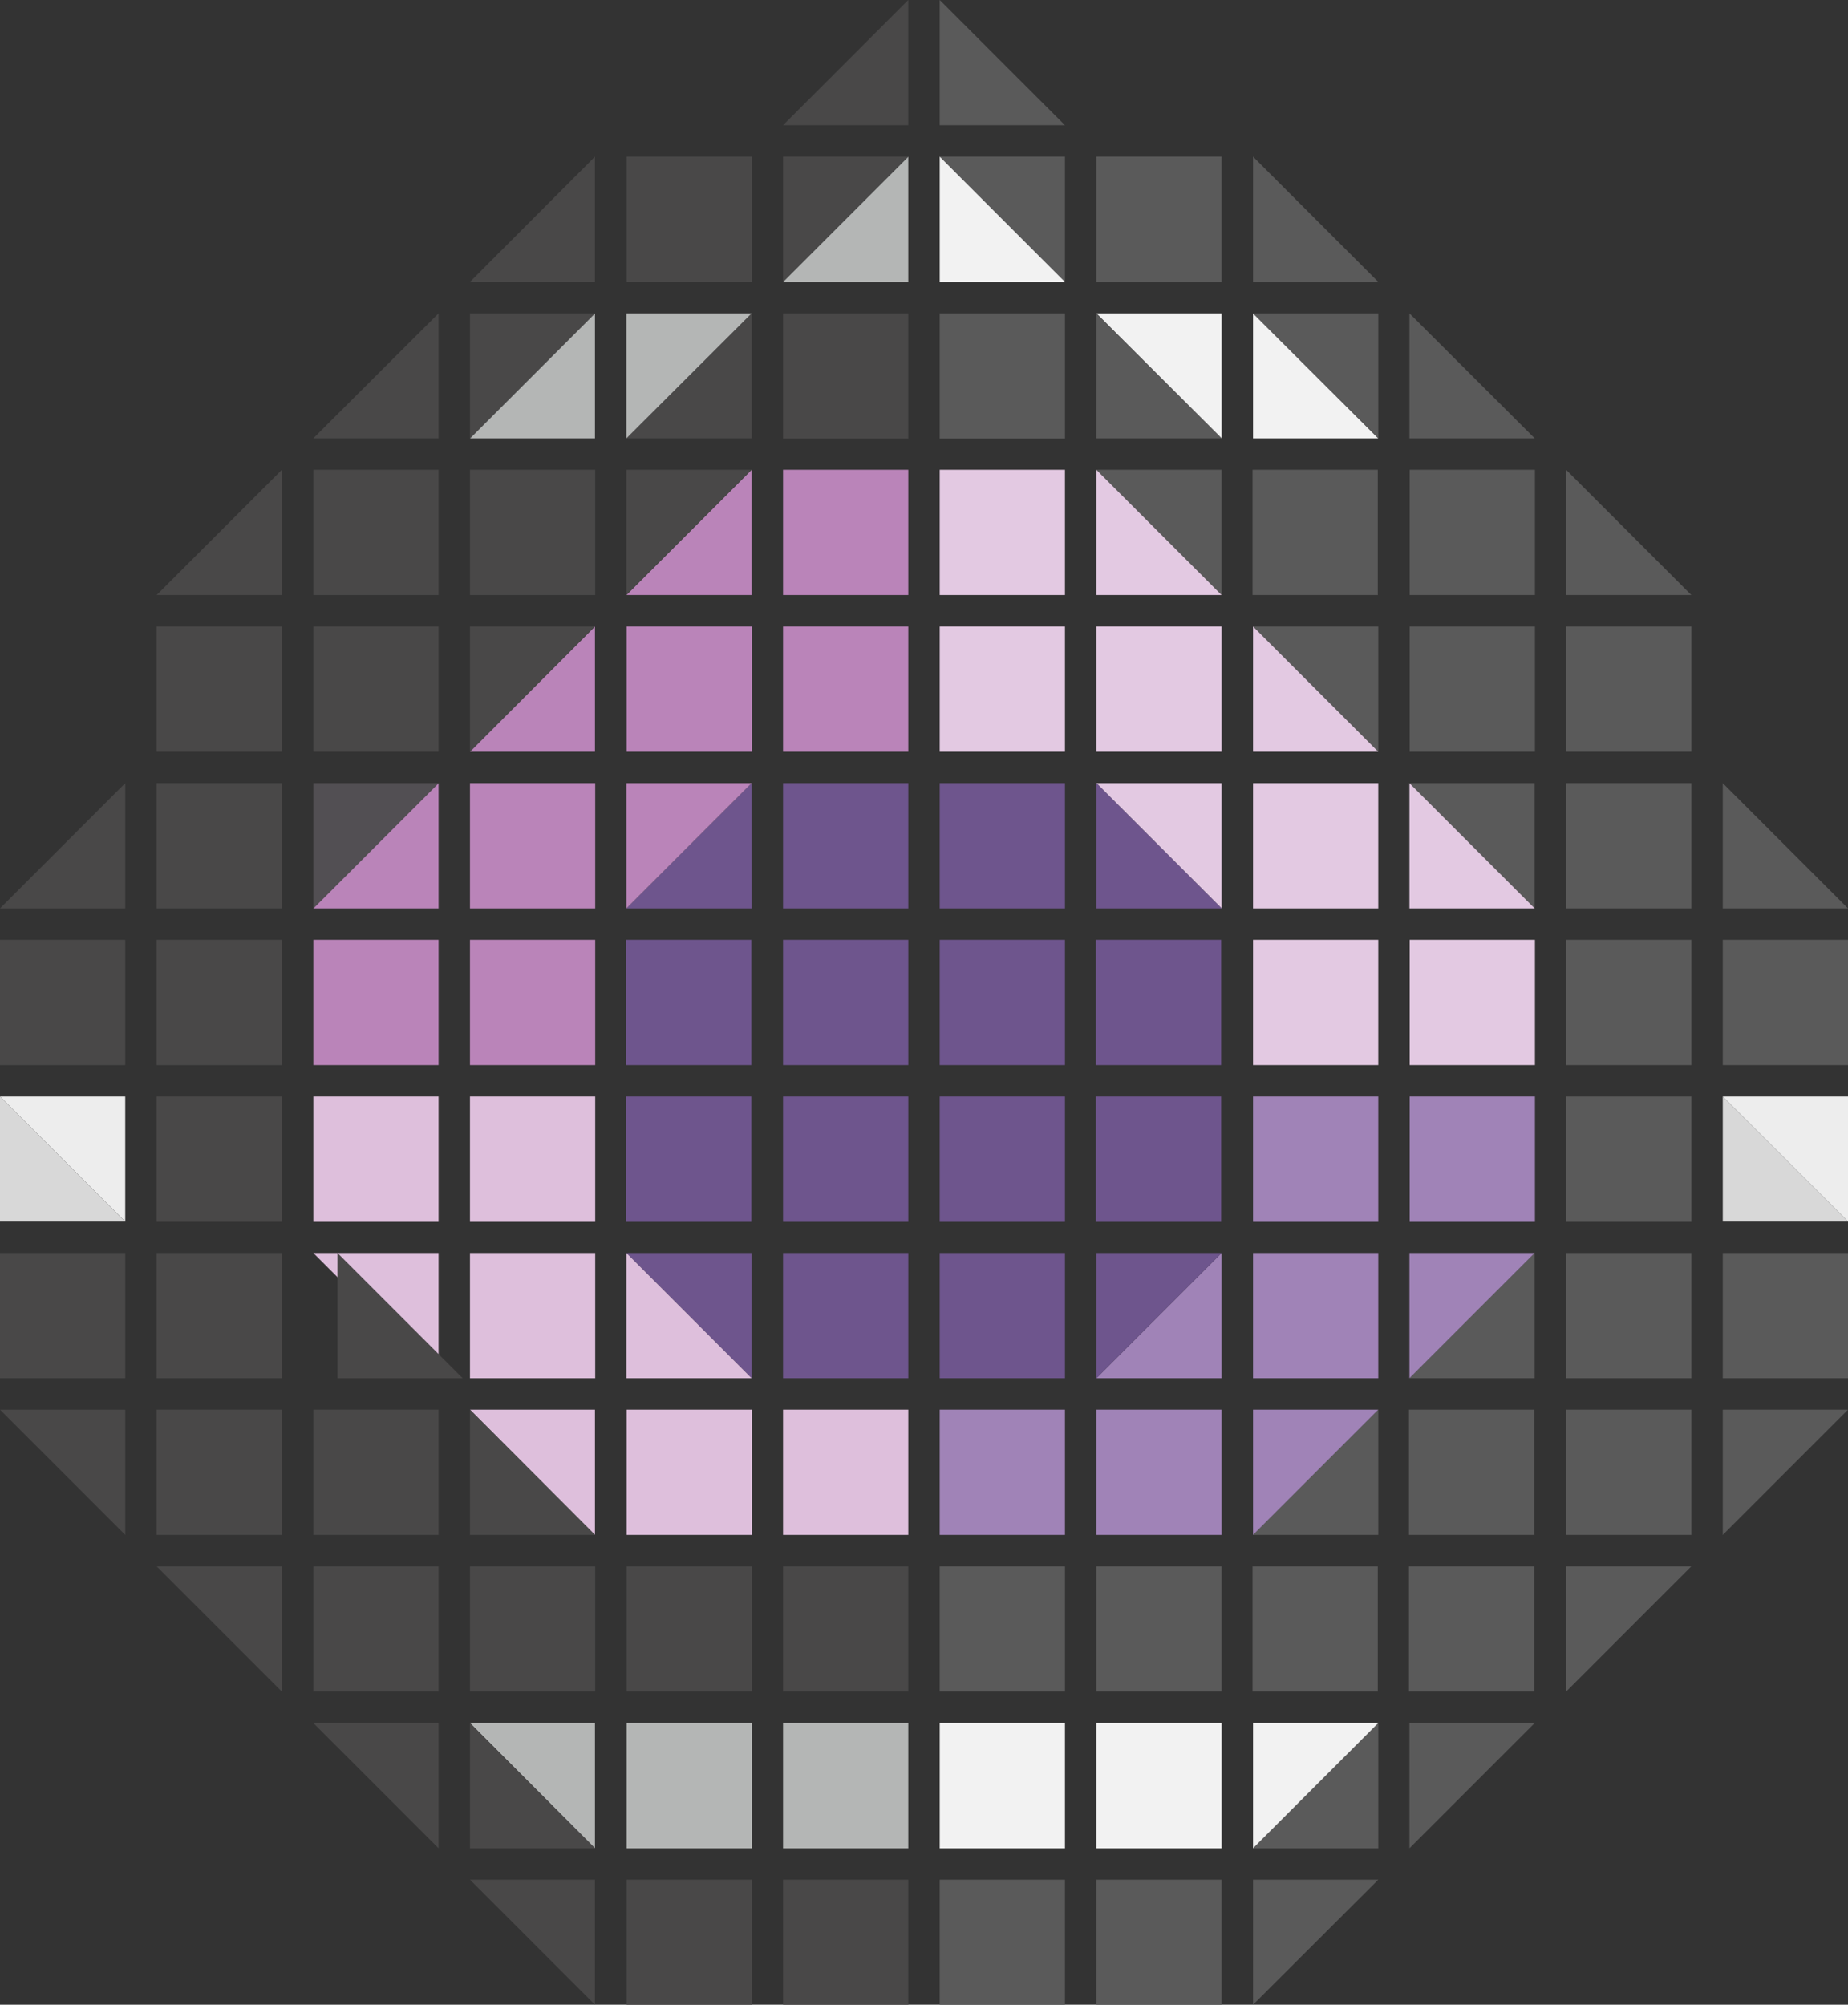 <svg class="label" xmlns="http://www.w3.org/2000/svg" viewBox="0 0 76.44 82.91">
  <rect x="0" y="0" width="76.44" height="82.91" fill="#333333" stroke="none"/>
  <g id="label-0">
    <polygon class="d d-0" points="51.83 82.91 51.83 77.74 57.01 77.74 51.83 82.91" style="fill: #5a5a5a"/>
    <rect class="d d-1" x="45.35" y="77.74" width="5.18" height="5.18" style="fill: #5a5a5a"/>
    <rect class="d d-2" x="38.87" y="77.74" width="5.18" height="5.18" style="fill: #5a5a5a"/>
    <rect class="d d-3" x="32.39" y="77.74" width="5.18" height="5.18" style="fill: #494848"/>
    <rect class="d d-4" x="25.92" y="77.74" width="5.18" height="5.18" style="fill: #494848"/>
    <polygon class="d d-5" points="24.61 82.91 19.44 77.74 24.61 77.74 24.61 82.91" style="fill: #494848"/>
  </g>
  <g id="label-1">
    <polygon class="d d-0" points="58.3 76.44 58.3 71.26 63.48 71.26 58.3 76.44" style="fill: #5a5a5a"/>
    <polygon class="d d-1" points="57.01 76.44 51.83 76.44 57.01 71.26 57.01 76.44" style="fill: #5a5a5a"/>
    <polygon class="d d-1" points="51.83 71.26 57.01 71.26 51.83 76.44 51.83 71.26" style="fill: #f2f2f2"/>
    <rect class="d d-2" x="45.35" y="71.26" width="5.18" height="5.18" style="fill: #f2f2f2"/>
    <rect class="d d-3" x="38.87" y="71.26" width="5.18" height="5.18" style="fill: #f2f2f2"/>
    <rect class="d d-4" x="32.39" y="71.26" width="5.18" height="5.18" style="fill: #b4b6b5"/>
    <rect class="d d-5" x="25.92" y="71.26" width="5.18" height="5.18" style="fill: #b4b6b5"/>
    <polygon class="d d-6" points="19.44 71.26 24.61 71.26 24.61 76.44 19.44 71.26" style="fill: #b4b6b5"/>
    <polygon class="d d-6" points="24.61 76.44 19.44 76.44 19.44 71.26 24.61 76.44" style="fill: #494848"/>
    <polygon class="d d-7" points="18.14 76.44 12.96 71.26 18.14 71.26 18.14 76.44" style="fill: #494848"/>
  </g>
  <g id="label-2">
    <polygon class="d d-0" points="64.78 69.96 64.78 64.78 69.96 64.78 64.78 69.96" style="fill: #5a5a5a"/>
    <rect class="d d-1" x="58.28" y="64.78" width="5.18" height="5.18" style="fill: #5a5a5a"/>
    <rect class="d d-2" x="51.81" y="64.78" width="5.18" height="5.18" style="fill: #5a5a5a"/>
    <rect class="d d-3" x="45.35" y="64.78" width="5.18" height="5.18" style="fill: #5a5a5a"/>
    <rect class="d d-4" x="38.87" y="64.78" width="5.18" height="5.18" style="fill: #5a5a5a"/>
    <rect class="d d-5" x="32.39" y="64.78" width="5.18" height="5.18" style="fill: #494848"/>
    <rect class="d d-6" x="25.92" y="64.78" width="5.18" height="5.18" style="fill: #494848"/>
    <rect class="d d-7" x="19.44" y="64.78" width="5.18" height="5.18" style="fill: #494848"/>
    <rect class="d d-8" x="12.96" y="64.78" width="5.18" height="5.18" style="fill: #494848"/>
    <polygon class="d d-9" points="11.66 69.96 6.48 64.78 11.66 64.78 11.66 69.96" style="fill: #494848"/>
  </g>
  <g id="label-3">
    <polygon class="d d-0" points="71.26 63.48 71.26 58.3 76.44 58.3 71.26 63.48" style="fill: #5a5a5a"/>
    <rect class="d d-1" x="64.78" y="58.3" width="5.18" height="5.18" style="fill: #5a5a5a"/>
    <rect class="d d-2" x="58.28" y="58.3" width="5.18" height="5.18" style="fill: #5a5a5a"/>
    <polygon class="d d-3" points="57.01 58.3 57.01 63.48 51.83 63.48 57.01 58.3" style="fill: #5a5a5a"/>
    <polygon class="d d-3" points="51.83 63.48 51.83 58.3 57.01 58.3 51.83 63.48" style="fill: #a083b7"/>
    <rect class="d d-4" x="45.35" y="58.3" width="5.18" height="5.18" style="fill: #a083b7"/>
    <rect class="d d-5" x="38.87" y="58.3" width="5.18" height="5.18" style="fill: #a083b7"/>
    <rect class="d d-6" x="32.39" y="58.3" width="5.18" height="5.18" style="fill: #debfdc"/>
    <rect class="d d-7" x="25.92" y="58.3" width="5.18" height="5.18" style="fill: #debfdc"/>
    <polygon class="d d-8" points="24.61 63.48 19.44 58.3 24.61 58.3 24.61 63.48" style="fill: #debfdc"/>
    <polygon class="d d-8" points="24.61 63.48 19.44 63.48 19.44 58.3 24.61 63.48" style="fill: #494848"/>
    <rect class="d d-9" x="12.96" y="58.3" width="5.18" height="5.18" style="fill: #494848"/>
    <rect class="d d-10" x="6.48" y="58.3" width="5.18" height="5.18" style="fill: #494848"/>
    <polygon class="d d-11" points="5.18 63.48 0 58.3 5.18 58.3 5.18 63.48" style="fill: #494848"/>
  </g>
  <g id="label-4">
    <rect class="d d-1" x="71.26" y="51.82" width="5.18" height="5.18" style="fill: #5a5a5a"/>
    <rect class="d d-2" x="64.78" y="51.82" width="5.18" height="5.18" style="fill: #5a5a5a"/>
    <polygon class="d d-3" points="63.48 57 58.3 57 63.48 51.82 63.48 57" style="fill: #5a5a5a"/>
    <polygon class="d d-3" points="58.3 57 58.3 51.82 63.48 51.82 58.3 57" style="fill: #a083b7"/>
    <rect class="d d-4" x="51.83" y="51.82" width="5.18" height="5.18" style="fill: #a083b7"/>
    <polygon class="d d-5" points="50.53 57 45.35 57 50.53 51.82 50.53 57" style="fill: #a083b7"/>
    <polygon class="d d-5" points="45.35 57 45.35 51.82 50.53 51.82 45.35 57" style="fill: #6e558d"/>
    <rect class="d d-6" x="38.87" y="51.82" width="5.18" height="5.18" style="fill: #6e558d"/>
    <rect class="d d-7" x="32.39" y="51.82" width="5.18" height="5.18" style="fill: #6e558d"/>
    <polygon class="d d-8" points="31.09 57 25.91 51.82 31.09 51.82 31.09 57" style="fill: #6e558d"/>
    <polygon class="d d-8" points="31.09 57 25.91 57 25.91 51.82 31.09 57" style="fill: #debfdc"/>
    <rect class="d d-9" x="19.44" y="51.82" width="5.18" height="5.18" style="fill: #debfdc"/>
    <polygon class="d d-10" points="18.14 57 12.96 51.82 18.14 51.82 18.14 57" style="fill: #debfdc"/>
    <polygon class="d d-10" points="19.14 57 13.96 57 13.96 51.82 19.14 57" style="fill: #494848"/>
    <rect class="d d-11" x="6.48" y="51.82" width="5.18" height="5.18" style="fill: #494848"/>
    <rect class="d d-12" y="51.82" width="5.18" height="5.18" style="fill: #494848"/>
  </g>
  <g id="label-5">
    <polygon class="d d-2" points="76.44 50.52 71.26 45.35 76.44 45.35 76.44 50.52" style="fill: #ededed"/>
    <polygon class="d d-2" points="71.26 45.35 76.44 50.52 71.26 50.52 71.26 45.35" style="fill: #d8d8d8"/>
    <rect class="d d-3" x="64.78" y="45.35" width="5.18" height="5.18" style="fill: #5a5a5a"/>
    <rect class="d d-4" x="58.31" y="45.35" width="5.18" height="5.18" style="fill: #a083b7"/>
    <rect class="d d-5" x="51.83" y="45.35" width="5.18" height="5.18" style="fill: #a083b7"/>
    <rect class="d d-6" x="45.33" y="45.35" width="5.18" height="5.18" style="fill: #6e558d"/>
    <rect class="d d-7" x="38.87" y="45.35" width="5.18" height="5.18" style="fill: #6e558d"/>
    <rect class="d d-8" x="32.39" y="45.35" width="5.18" height="5.18" style="fill: #6e558d"/>
    <rect class="d d-9" x="25.9" y="45.35" width="5.18" height="5.18" style="fill: #6e558d"/>
    <rect class="d d-10" x="19.44" y="45.35" width="5.18" height="5.18" style="fill: #debfdc"/>
    <rect class="d d-11" x="12.96" y="45.35" width="5.18" height="5.18" style="fill: #debfdc"/>
    <rect class="d d-12" x="6.48" y="45.35" width="5.18" height="5.18" style="fill: #494848"/>
    <polygon class="d d-13" points="5.18 50.52 0 45.35 5.18 45.35 5.18 50.52" style="fill: #ededed"/>
    <polygon class="d d-13" points="0 45.35 5.18 50.52 0 50.52 0 45.35" style="fill: #d8d8d8"/>
  </g>
  <g id="label-6">
    <rect class="d d-3" x="71.26" y="38.87" width="5.18" height="5.18" style="fill: #5a5a5a"/>
    <rect class="d d-4" x="64.78" y="38.87" width="5.18" height="5.18" style="fill: #5a5a5a"/>
    <rect class="d d-5" x="58.31" y="38.87" width="5.18" height="5.18" style="fill: #e3c9e2"/>
    <rect class="d d-6" x="51.83" y="38.87" width="5.18" height="5.18" style="fill: #e3c9e2"/>
    <rect class="d d-7" x="45.33" y="38.87" width="5.18" height="5.18" style="fill: #6e558d"/>
    <rect class="d d-8" x="38.87" y="38.87" width="5.18" height="5.18" style="fill: #6e558d"/>
    <rect class="d d-9" x="32.39" y="38.87" width="5.18" height="5.18" style="fill: #6e558d"/>
    <rect class="d d-10" x="25.9" y="38.87" width="5.18" height="5.18" style="fill: #6e558d"/>
    <rect class="d d-11" x="19.44" y="38.87" width="5.18" height="5.18" style="fill: #ba84b9"/>
    <rect class="d d-12" x="12.96" y="38.87" width="5.18" height="5.18" style="fill: #ba84b9"/>
    <rect class="d d-13" x="6.48" y="38.87" width="5.18" height="5.18" style="fill: #494848"/>
    <rect class="d d-14" y="38.87" width="5.18" height="5.18" style="fill: #494848"/>
  </g>
  <g id="label-7">
    <polygon class="d d-4" points="76.44 37.57 71.26 37.57 71.26 32.39 76.44 37.57" style="fill: #5a5a5a"/>
    <rect class="d d-5" x="64.78" y="32.39" width="5.18" height="5.18" style="fill: #5a5a5a"/>
    <polygon class="d d-6" points="63.48 37.57 58.3 32.39 63.48 32.39 63.48 37.57" style="fill: #5a5a5a"/>
    <polygon class="d d-6" points="63.48 37.57 58.3 37.57 58.3 32.39 63.48 37.57" style="fill: #e3c9e2"/>
    <rect class="d d-7" x="51.83" y="32.39" width="5.18" height="5.18" style="fill: #e3c9e2"/>
    <polygon class="d d-8" points="50.53 37.57 45.35 32.39 50.53 32.39 50.53 37.57" style="fill: #e3c9e2"/>
    <polygon class="d d-8" points="50.53 37.57 45.35 37.57 45.35 32.39 50.53 37.57" style="fill: #6e558d"/>
    <rect class="d d-9" x="38.87" y="32.39" width="5.18" height="5.18" style="fill: #6e558d"/>
    <rect class="d d-10" x="32.39" y="32.39" width="5.18" height="5.18" style="fill: #6e558d"/>
    <polygon class="d d-11" points="31.09 37.57 25.91 37.57 31.09 32.39 31.09 37.57" style="fill: #6e558d"/>
    <polygon class="d d-11" points="25.91 37.57 25.91 32.39 31.09 32.39 25.91 37.57" style="fill: #ba84b9"/>
    <rect class="d d-12" x="19.44" y="32.39" width="5.18" height="5.18" style="fill: #ba84b9"/>
    <polygon class="d d-13" points="18.14 37.57 12.96 37.57 18.14 32.39 18.14 37.57" style="fill: #ba84b9"/>
    <polygon class="d d-13" points="12.96 37.57 12.96 32.39 18.14 32.39 12.96 37.57" style="fill: #524f53"/>
    <rect class="d d-14" x="6.48" y="32.39" width="5.18" height="5.18" style="fill: #494848"/>
    <polygon class="d d-15" points="5.18 37.57 0 37.57 5.18 32.39 5.18 37.57" style="fill: #494848"/>
  </g>
  <g id="label-8">
    <rect class="d d-6" x="64.78" y="25.91" width="5.18" height="5.18" style="fill: #5a5a5a"/>
    <rect class="d d-7" x="58.31" y="25.91" width="5.18" height="5.18" style="fill: #5a5a5a"/>
    <polygon class="d d-8" points="57.01 31.09 51.83 25.91 57.01 25.91 57.01 31.09" style="fill: #5a5a5a"/>
    <polygon class="d d-8" points="57.01 31.09 51.83 31.09 51.83 25.91 57.01 31.09" style="fill: #e3c9e2"/>
    <rect class="d d-9" x="45.35" y="25.91" width="5.18" height="5.18" style="fill: #e3c9e2"/>
    <rect class="d d-10" x="38.87" y="25.91" width="5.18" height="5.18" style="fill: #e3c9e2"/>
    <rect class="d d-11" x="32.39" y="25.91" width="5.18" height="5.18" style="fill: #ba84b9"/>
    <rect class="d d-12" x="25.92" y="25.91" width="5.18" height="5.18" style="fill: #ba84b9"/>
    <polygon class="d d-13" points="24.61 31.09 19.44 31.09 24.61 25.91 24.61 31.09" style="fill: #ba84b9"/>
    <polygon class="d d-13" points="19.44 31.09 19.44 25.91 24.61 25.91 19.44 31.09" style="fill: #494848"/>
    <rect class="d d-14" x="12.96" y="25.91" width="5.18" height="5.18" style="fill: #494848"/>
    <rect class="d d-15" x="6.48" y="25.91" width="5.18" height="5.18" style="fill: #494848"/>
  </g>
  <g id="label-9">
    <polygon class="d d-7" points="69.96 24.61 64.78 24.61 64.78 19.43 69.96 24.61" style="fill: #5a5a5a"/>
    <rect class="d d-8" x="58.31" y="19.43" width="5.18" height="5.18" style="fill: #5a5a5a"/>
    <rect class="d d-9" x="51.81" y="19.43" width="5.18" height="5.18" style="fill: #5a5a5a"/>
    <polygon class="d d-10" points="50.53 24.61 45.35 19.43 50.53 19.43 50.53 24.61" style="fill: #5a5a5a"/>
    <polygon class="d d-10" points="50.53 24.61 45.35 24.61 45.35 19.43 50.53 24.61" style="fill: #e3c9e2"/>
    <rect class="d d-11" x="38.87" y="19.43" width="5.18" height="5.18" style="fill: #e3c9e2"/>
    <rect class="d d-12" x="32.39" y="19.43" width="5.18" height="5.18" style="fill: #ba84b9"/>
    <polygon class="d d-13" points="31.09 24.61 25.91 24.61 31.09 19.43 31.09 24.61" style="fill: #ba84b9"/>
    <polygon class="d d-13" points="25.91 24.61 25.91 19.43 31.09 19.43 25.91 24.61" style="fill: #494848"/>
    <rect class="d d-14" x="19.44" y="19.43" width="5.18" height="5.18" style="fill: #494848"/>
    <rect class="d d-15" x="12.96" y="19.43" width="5.18" height="5.18" style="fill: #494848"/>
    <polygon class="d d-16" points="11.66 24.61 6.48 24.61 11.66 19.43 11.66 24.61" style="fill: #494848"/>
  </g>
  <g id="label-10">
    <polygon class="d d-9" points="63.48 18.13 58.3 18.13 58.3 12.96 63.48 18.13" style="fill: #5a5a5a"/>
    <polygon class="d d-10" points="51.83 12.96 57.01 18.13 51.83 18.13 51.83 12.96" style="fill: #f2f2f2"/>
    <polygon class="d d-10" points="50.53 18.13 45.35 12.96 50.53 12.96 50.53 18.13" style="fill: #f2f2f2"/>
    <polygon class="d d-11" points="57.01 18.13 51.83 12.96 57.01 12.96 57.01 18.13" style="fill: #5a5a5a"/>
    <polygon class="d d-11" points="50.53 18.13 45.35 18.13 45.35 12.96 50.53 18.13" style="fill: #5a5a5a"/>
    <rect class="d d-12" x="38.87" y="12.96" width="5.18" height="5.18" style="fill: #5a5a5a"/>
    <rect class="d d-13" x="32.39" y="12.96" width="5.18" height="5.18" style="fill: #494848"/>
    <polygon class="d d-14" points="31.09 18.13 25.91 18.13 31.09 12.96 31.09 18.13" style="fill: #494848"/>
    <polygon class="d d-14" points="31.09 12.96 25.91 18.13 25.91 12.96 31.09 12.96" style="fill: #b4b6b5"/>
    <polygon class="d d-15" points="19.44 18.13 24.61 12.96 24.61 18.13 19.44 18.13" style="fill: #b4b6b5"/>
    <polygon class="d d-15" points="19.44 18.13 19.44 12.96 24.61 12.96 19.44 18.13" style="fill: #494848"/>
    <polygon class="d d-16" points="18.14 18.13 12.96 18.13 18.14 12.96 18.14 18.13" style="fill: #494848"/>
  </g>
  <g id="label-11">
    <polygon class="d d-11" points="57.01 11.66 51.83 11.66 51.83 6.48 57.01 11.66" style="fill: #5a5a5a"/>
    <rect class="d d-12" x="45.35" y="6.48" width="5.18" height="5.18" style="fill: #5a5a5a"/>
    <polygon class="d d-13" points="44.05 11.66 38.87 6.48 44.05 6.48 44.05 11.66" style="fill: #5a5a5a"/>
    <polygon class="d d-13" points="38.87 6.48 44.05 11.66 38.87 11.66 38.87 6.48" style="fill: #f2f2f2"/>
    <polygon class="d d-14" points="32.39 11.66 37.57 6.48 37.57 11.66 32.39 11.66" style="fill: #b4b6b5"/>
    <polygon class="d d-14" points="32.39 11.66 32.39 6.48 37.57 6.48 32.39 11.66" style="fill: #494848"/>
    <rect class="d d-15" x="25.92" y="6.48" width="5.18" height="5.18" style="fill: #494848"/>
    <polygon class="d d-16" points="24.61 11.66 19.44 11.66 24.61 6.48 24.61 11.66" style="fill: #494848"/>
  </g>
  <g id="label-12">
    <polygon class="d d-14" points="44.05 5.18 38.87 5.18 38.87 0 44.05 5.18" style="fill: #5a5a5a"/>
    <polygon class="d d-15" points="37.57 5.18 32.39 5.18 37.57 0 37.57 5.18" style="fill: #494848"/>
  </g>
</svg>

